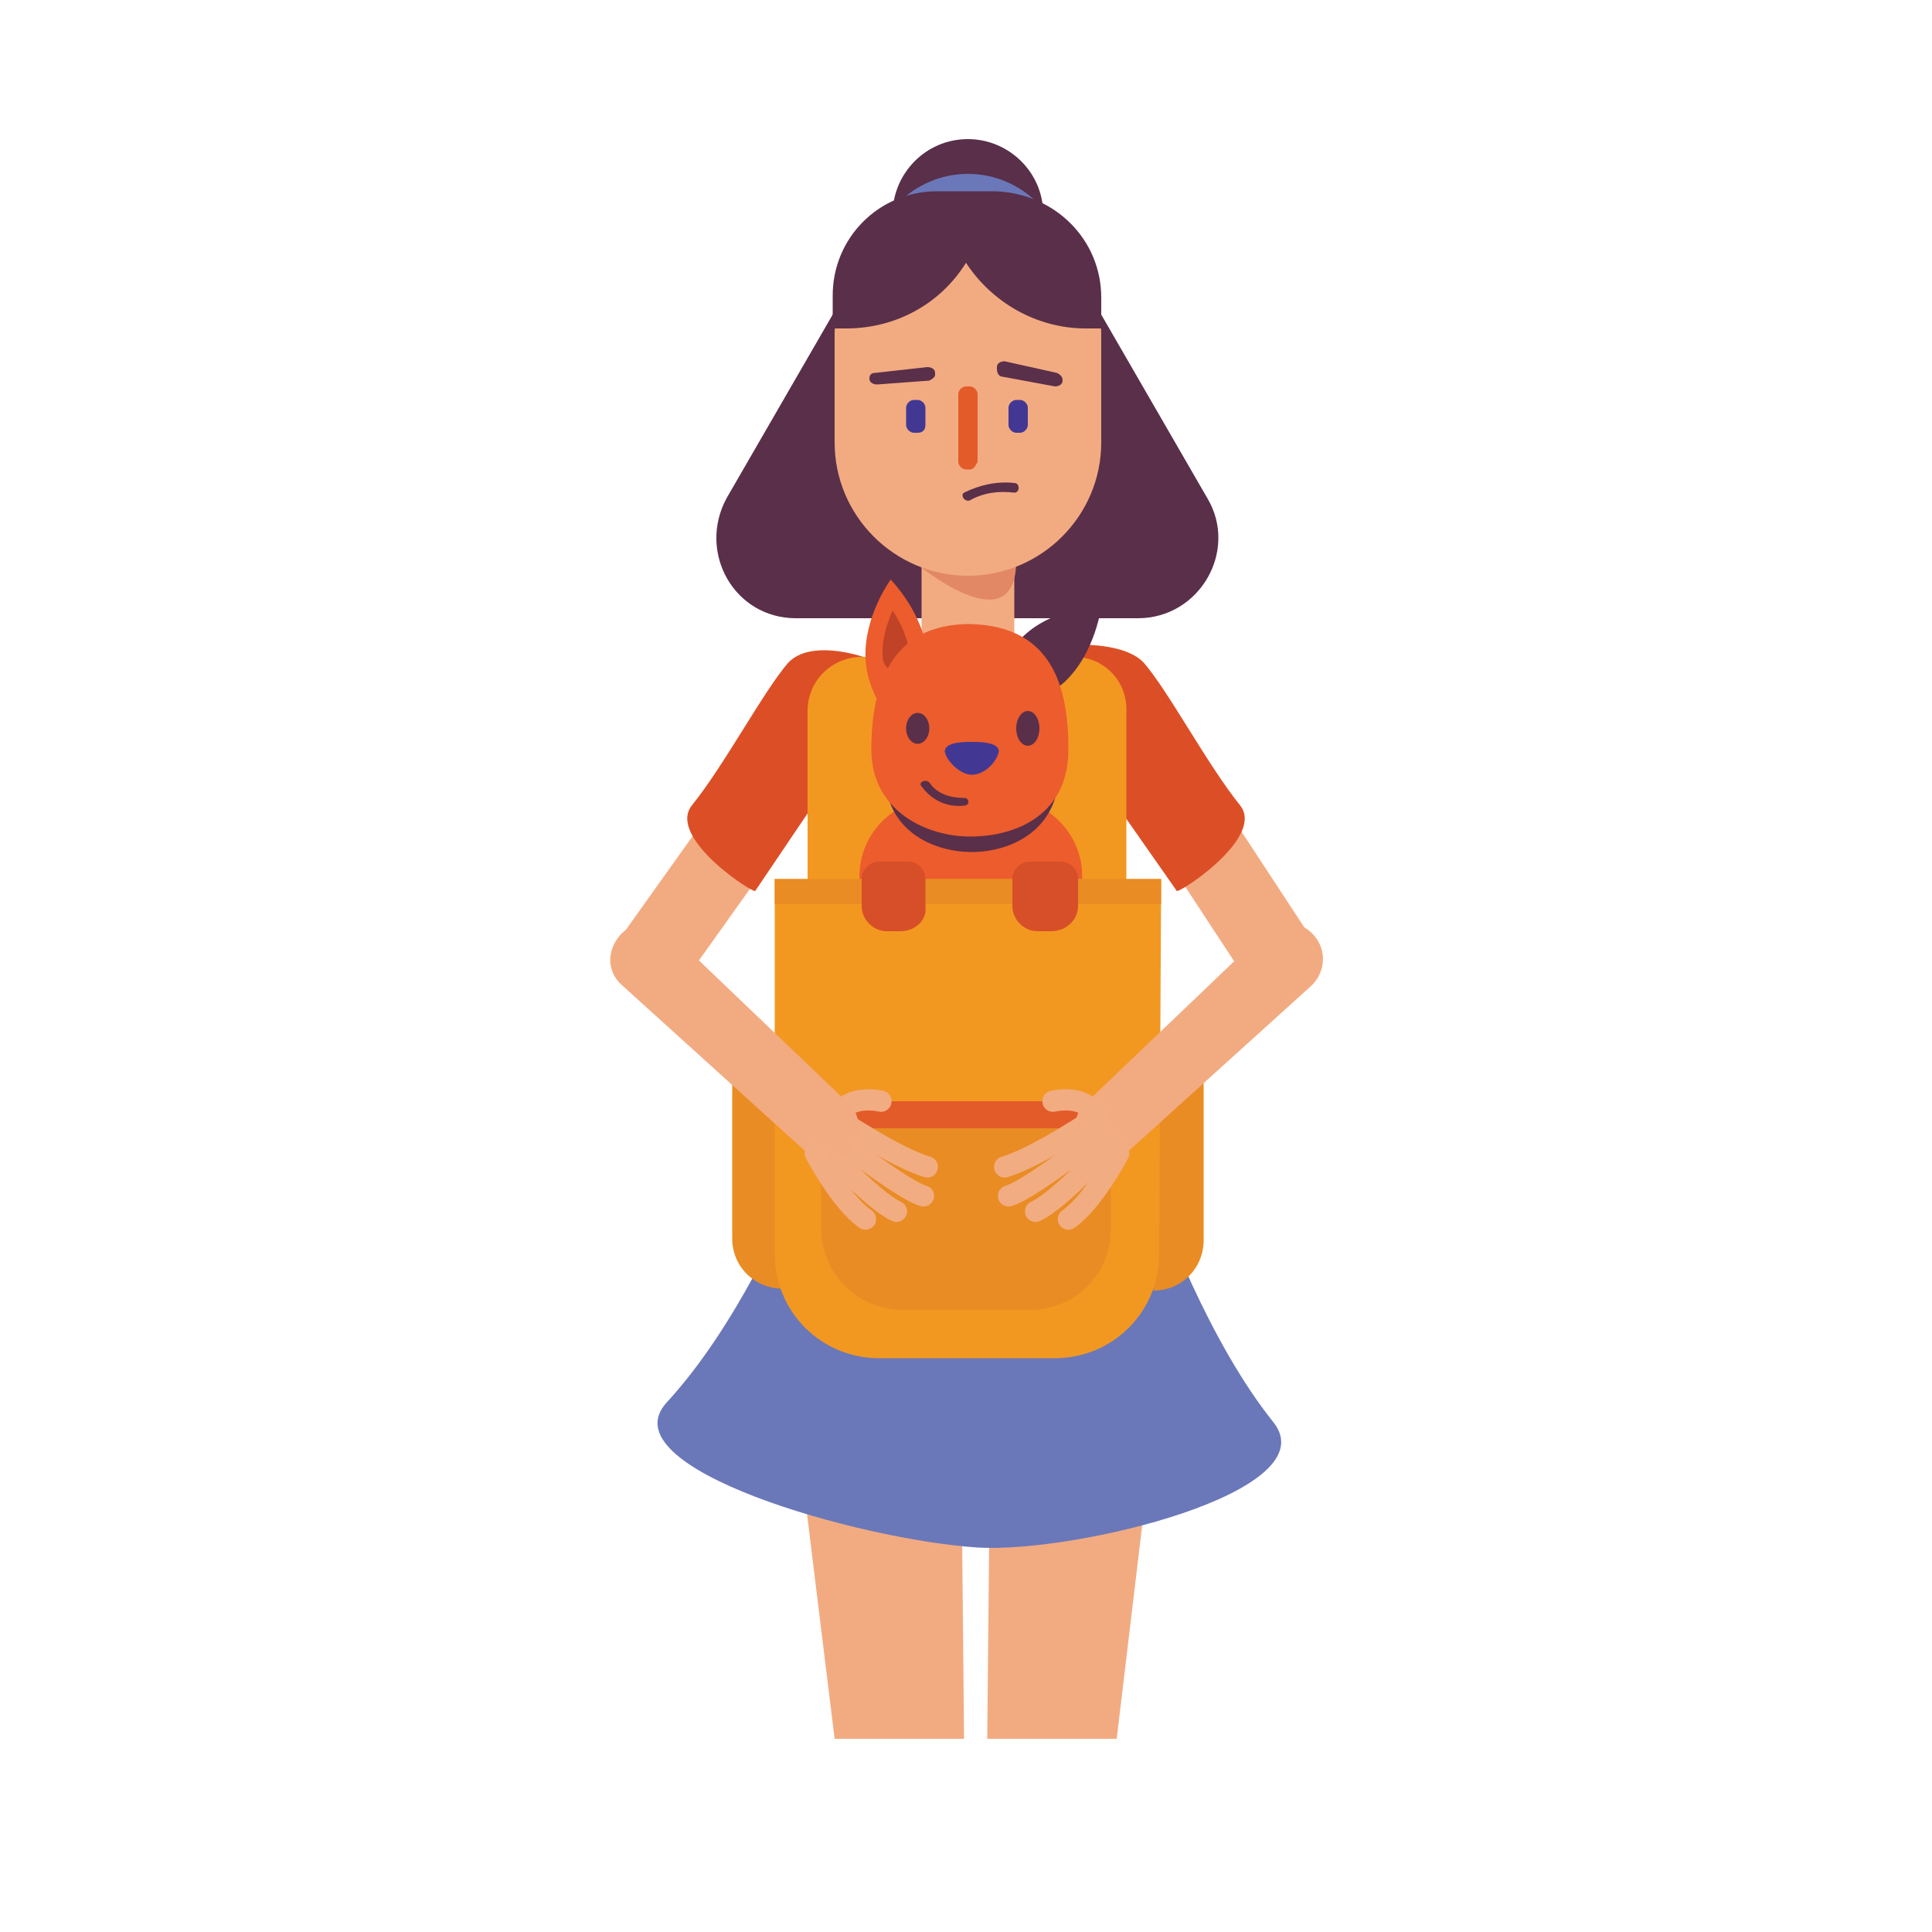 <?xml version="1.0" encoding="utf-8"?>
<!-- Generator: Adobe Illustrator 21.0.0, SVG Export Plug-In . SVG Version: 6.00 Build 0)  -->
<svg version="1.1" id="Layer_1" xmlns="http://www.w3.org/2000/svg" xmlns:xlink="http://www.w3.org/1999/xlink" x="0px" y="0px"
	 viewBox="0 0 100 100" style="enable-background:new 0 0 100 100;" xml:space="preserve">
<style type="text/css">
	.st0{fill:none;stroke:#F2AB81;stroke-width:4;stroke-miterlimit:10;}
	.st1{fill:#F2AB81;}
	.st2{fill:#6A78B9;}
	.st3{display:none;fill:none;stroke:#EA8A31;stroke-width:0.596;stroke-miterlimit:10;}
	.st4{fill:none;}
	.st5{fill:#DC4F26;}
	.st6{fill:#5A2F49;}
	.st7{fill:#E28865;}
	.st8{fill:#E35B29;}
	.st9{fill:#423894;}
	.st10{fill:#F29821;}
	.st11{fill:#D74F28;}
	.st12{fill:#EC5C2D;}
	.st13{fill:#E98C23;}
	.st14{fill:none;stroke:#F2AC81;stroke-width:1.097;stroke-linecap:round;stroke-linejoin:round;stroke-miterlimit:10;}
	.st15{fill:#C04227;}
</style>
<line class="st0" x1="33.8" y1="49.6" x2="41" y2="39.5"/>
<line class="st0" x1="58.1" y1="37.3" x2="66.3" y2="49.8"/>
<g id="XMLID_1674_">
	<g id="XMLID_1680_">
		<polygon class="st1" points="61.3,60.7 57.8,90 51.1,90 51.4,58.8 		"/>
	</g>
	<g id="XMLID_1675_">
		<polygon class="st1" points="49.9,90 43.2,90 39.6,60.7 49.6,58.8 		"/>
	</g>
</g>
<path id="XMLID_523_" class="st2" d="M65.9,73.6c-3.2-4-5.7-10.3-6.9-14l-16.9-0.1c-1.5,3.6-4.1,9.3-7.6,13.1
	c-3.1,3.4,10,7.1,16.1,7.5C55.7,80.4,68.8,77.2,65.9,73.6z"/>
<path id="XMLID_85_" class="st3" d="M61,82.3c0,0-3.3,1.4-8.9,1.6"/>
<g id="XMLID_30_">
</g>
<rect x="10" y="10" class="st4" width="80" height="80"/>
<path id="XMLID_541_" class="st5" d="M40.8,34.3c-1.3,1.5-3.3,5.3-5,7.4c-1.3,1.7,3.4,4.7,3.3,4.4L46.6,35
	C46.1,34.3,42.2,32.8,40.8,34.3z"/>
<path id="XMLID_544_" class="st5" d="M59.2,34.3c1.3,1.5,3.3,5.3,5,7.4c1.3,1.7-3.4,4.7-3.3,4.4l-8.4-12
	C53,33.4,57.8,32.8,59.2,34.3z"/>
<path id="XMLID_1690_" class="st6" d="M53.6,10.4l8.9,15.4c1.6,2.7-0.4,6.2-3.6,6.2H41.2c-3.2,0-5.1-3.4-3.6-6.2l8.9-15.4
	C48.1,7.7,52.1,7.7,53.6,10.4z"/>
<path id="XMLID_1671_" class="st6" d="M54,11.1c0-2.2-1.8-3.9-3.9-3.9c-2.2,0-3.9,1.8-3.9,3.9S54,13.2,54,11.1z"/>
<path id="XMLID_1670_" class="st2" d="M55.2,14.1c0-2.8-2.3-5.1-5.1-5.1S45,11.3,45,14.1C45,16.9,55.2,16.9,55.2,14.1z"/>
<path id="XMLID_1665_" class="st1" d="M47.7,33.1v-5.8h4.8v5.8C52.5,34.2,47.7,34.2,47.7,33.1z"/>
<path id="XMLID_1664_" class="st7" d="M52.6,29c0,4.4-5,0.3-5,0.3L52.6,29z"/>
<path class="st1" d="M57,17.3v5.6c0,3.8-3.1,6.9-6.9,6.9h0c-3.8,0-6.9-3.1-6.9-6.9v-5.6c0-0.2,0-0.4,0.1-0.5c2.9-7.9,11.4-5,13.6,0
	C57,16.9,57,17.1,57,17.3z"/>
<g id="XMLID_1645_">
	<path class="st6" d="M57,15.4V17c-0.3,0-0.5,0-0.8,0c-2.6,0-4.9-1.4-6.2-3.4c-1.3,2.1-3.6,3.4-6.2,3.4c-0.2,0-0.5,0-0.7,0v-1.7
		c0-3,2.4-5.4,5.4-5.4h3C54.6,10,57,12.4,57,15.4z"/>
</g>
<path id="XMLID_1662_" class="st8" d="M50.2,24.3H50c-0.2,0-0.4-0.2-0.4-0.4v-3.5c0-0.2,0.2-0.4,0.4-0.4h0.2c0.2,0,0.4,0.2,0.4,0.4
	v3.5C50.5,24.1,50.4,24.3,50.2,24.3z"/>
<path id="XMLID_1661_" class="st9" d="M52.8,22.4h-0.2c-0.2,0-0.4-0.2-0.4-0.4v-0.9c0-0.2,0.2-0.4,0.4-0.4h0.2
	c0.2,0,0.4,0.2,0.4,0.4V22C53.2,22.2,53,22.4,52.8,22.4z"/>
<path id="XMLID_1656_" class="st9" d="M47.5,22.4h-0.2c-0.2,0-0.4-0.2-0.4-0.4v-0.9c0-0.2,0.2-0.4,0.4-0.4h0.2
	c0.2,0,0.4,0.2,0.4,0.4V22C47.9,22.2,47.8,22.4,47.5,22.4z"/>
<g id="XMLID_1134_">
	<g>
		<path class="st6" d="M50.2,25.9c0.7-0.4,1.5-0.5,2.3-0.4c0.3,0,0.3-0.5,0-0.5c-0.9-0.1-1.8,0.1-2.6,0.5
			C49.7,25.6,49.9,26,50.2,25.9L50.2,25.9z"/>
	</g>
</g>
<path id="XMLID_1652_" class="st6" d="M51.9,19.5l2.7,0.5c0.2,0,0.4-0.1,0.4-0.3l0,0c0-0.2-0.1-0.3-0.3-0.4L52,18.7
	c-0.2,0-0.4,0.1-0.4,0.3v0.1C51.6,19.3,51.7,19.5,51.9,19.5z"/>
<path id="XMLID_1653_" class="st6" d="M48.1,19.7l-2.7,0.2c-0.2,0-0.4-0.1-0.4-0.3l0,0c0-0.2,0.1-0.3,0.3-0.3L48,19
	c0.2,0,0.4,0.1,0.4,0.3v0.1C48.4,19.5,48.3,19.6,48.1,19.7z"/>
<path id="XMLID_516_" class="st10" d="M55.6,34h-11c-1.5,0-2.8,1.2-2.8,2.8v12.9h16.5v-13C58.3,35.2,57.1,34,55.6,34z"/>
<g id="XMLID_515_">
	<path id="XMLID_1_" class="st11" d="M50.2,40.9"/>
	<path id="XMLID_6180_" class="st12" d="M51.9,41.3h-3.3c-2.4,0-4.3,2-4.1,4.4l0.4,4.9h10.7l0.4-4.9C56.2,43.3,54.3,41.3,51.9,41.3z
		"/>
</g>
<path id="XMLID_513_" class="st13" d="M60.1,53.4l-0.4,13.4c1.5,0,2.6-1.2,2.6-2.6v-9.3C62.3,54.1,61,53.4,60.1,53.4z"/>
<path id="XMLID_512_" class="st13" d="M40,53.4c-1.5,0-2.1,1.2-2.1,2.6v8.1c0,1.5,1.2,2.6,2.6,2.6L40,53.4z"/>
<path id="XMLID_514_" class="st10" d="M60.1,45.5h-20v19.4c0,3,2.4,5.4,5.4,5.4h9.1c3,0,5.4-2.4,5.4-5.4L60.1,45.5z"/>
<g id="XMLID_506_">
	<path id="XMLID_509_" class="st13" d="M53.3,67.8h-6.6c-2.3,0-4.2-1.9-4.2-4.2v-2.4c0-2.3,1.9-4.2,4.2-4.2h6.6
		c2.3,0,4.2,1.9,4.2,4.2v2.4C57.5,65.9,55.7,67.8,53.3,67.8z"/>
	<path id="XMLID_507_" class="st8" d="M57.5,58.4H42.6c0,0,0.5-1.4,1.1-1.4h12.8C57.1,57.1,57.5,58.4,57.5,58.4z"/>
</g>
<rect id="XMLID_505_" x="40.1" y="45.5" class="st13" width="20" height="1.3"/>
<g id="XMLID_489_">
	<path id="XMLID_498_" class="st11" d="M46.6,48.2h-0.7c-0.7,0-1.3-0.6-1.3-1.3v-1.4c0-0.5,0.4-0.9,0.9-0.9H47
		c0.5,0,0.9,0.4,0.9,0.9v1.4C48,47.6,47.4,48.2,46.6,48.2z"/>
</g>
<g id="XMLID_499_">
	<path id="XMLID_500_" class="st11" d="M54.4,48.2h-0.7c-0.7,0-1.3-0.6-1.3-1.3v-1.4c0-0.5,0.4-0.9,0.9-0.9h1.6
		c0.5,0,0.9,0.4,0.9,0.9v1.4C55.8,47.6,55.2,48.2,54.4,48.2z"/>
</g>
<path id="XMLID_24742_" class="st14" d="M45.6,57c0,0-1.6-0.4-2.2,0.7"/>
<path id="XMLID_32564_" class="st14" d="M43.2,57.8c0,0,3.1,2.1,4.8,2.6"/>
<path id="XMLID_24741_" class="st14" d="M42.5,59.2c0,0,2.6,2.9,3.9,3.5"/>
<path id="XMLID_32469_" class="st14" d="M42.9,58.6c0,0,3.8,3,4.9,3.3"/>
<g id="XMLID_486_">
	<g id="XMLID_487_">
		<path class="st1" d="M34.7,48.3l9.2,8.8c0.7,0.6,0.7,1.7,0.1,2.4c-0.6,0.7-1.7,0.7-2.3,0.1L32.2,51c-0.8-0.7-0.8-1.8-0.1-2.6
			C32.7,47.7,33.9,47.6,34.7,48.3L34.7,48.3z"/>
	</g>
</g>
<g id="XMLID_24738_">
	<path id="XMLID_24740_" class="st14" d="M42.2,59.7c0,0,1.3,2.5,2.6,3.4"/>
</g>
<g id="XMLID_467_">
	<g id="XMLID_485_">
		<path class="st1" d="M67.9,51l-9.4,8.5c-0.7,0.6-1.7,0.6-2.4-0.1c-0.6-0.7-0.6-1.7,0.1-2.3l9.2-8.8c0.7-0.7,1.9-0.7,2.6,0.1
			S68.6,50.3,67.9,51L67.9,51z"/>
	</g>
</g>
<path id="XMLID_483_" class="st14" d="M56.8,57.8c0,0-3.1,2.1-4.8,2.6"/>
<path id="XMLID_479_" class="st14" d="M57.1,58.6c0,0-3.8,3-4.9,3.3"/>
<path id="XMLID_471_" class="st14" d="M54.5,57c0,0,1.6-0.4,2.2,0.7"/>
<path id="XMLID_469_" class="st14" d="M57.9,59.7c0,0-1.3,2.5-2.6,3.4"/>
<g id="XMLID_468_">
	<path id="XMLID_470_" class="st14" d="M57.5,59.2c0,0-2.6,2.9-3.9,3.5"/>
</g>
<g id="XMLID_466_">
	<path id="XMLID_3033_" class="st6" d="M54.8,40c0,2.9-2.4,4.1-4.5,4.1c-2,0-4.5-1.1-4.5-4.1C45.7,37.1,54.8,37.1,54.8,40z"/>
</g>
<g id="XMLID_460_">
	<path id="XMLID_465_" class="st12" d="M48,33.9c-0.2-2.2-1.9-3.9-1.9-3.9s-1.4,1.9-1.3,4.1s1.9,3.9,1.9,3.9S48.2,36.1,48,33.9z"/>
	<path id="XMLID_464_" class="st15" d="M45.7,34.1c-0.1-0.9,0.2-1.8,0.5-2.5c0.4,0.6,0.8,1.4,0.9,2.4C47.2,34.9,45.8,35,45.7,34.1z"
		/>
</g>
<g id="XMLID_458_">
	<path id="XMLID_459_" class="st6" d="M53,32.9c1.6-1.5,4-1.5,4-1.5s-0.3,2.4-1.9,3.9S51.3,34.4,53,32.9z"/>
</g>
<g id="XMLID_456_">
	<path id="XMLID_457_" class="st12" d="M55.3,38.8c0,3.3-2.6,4.5-5.1,4.5c-2.2,0-5.1-1.3-5.1-4.5c0-3.3,1-6.5,5.1-6.5
		C54.5,32.4,55.3,35.6,55.3,38.8z"/>
</g>
<g id="XMLID_446_">
	<ellipse id="XMLID_455_" class="st6" cx="53.2" cy="37.7" rx="0.6" ry="0.9"/>
</g>
<ellipse id="XMLID_454_" class="st6" cx="47.5" cy="37.7" rx="0.6" ry="0.8"/>
<path id="XMLID_445_" class="st9" d="M50.3,40.1c0.7,0,1.3-0.7,1.4-1.2c0-0.5-1-0.5-1.4-0.5s-1.4,0-1.4,0.5
	C49,39.4,49.7,40.1,50.3,40.1z"/>
<g id="XMLID_444_">
	<g>
		<path class="st6" d="M47.7,40.7c0.5,0.7,1.3,1.1,2.2,1c0.3,0,0.3-0.4,0-0.4c-0.7,0-1.4-0.2-1.8-0.8C47.9,40.3,47.5,40.5,47.7,40.7
			L47.7,40.7z"/>
	</g>
</g>
</svg>
